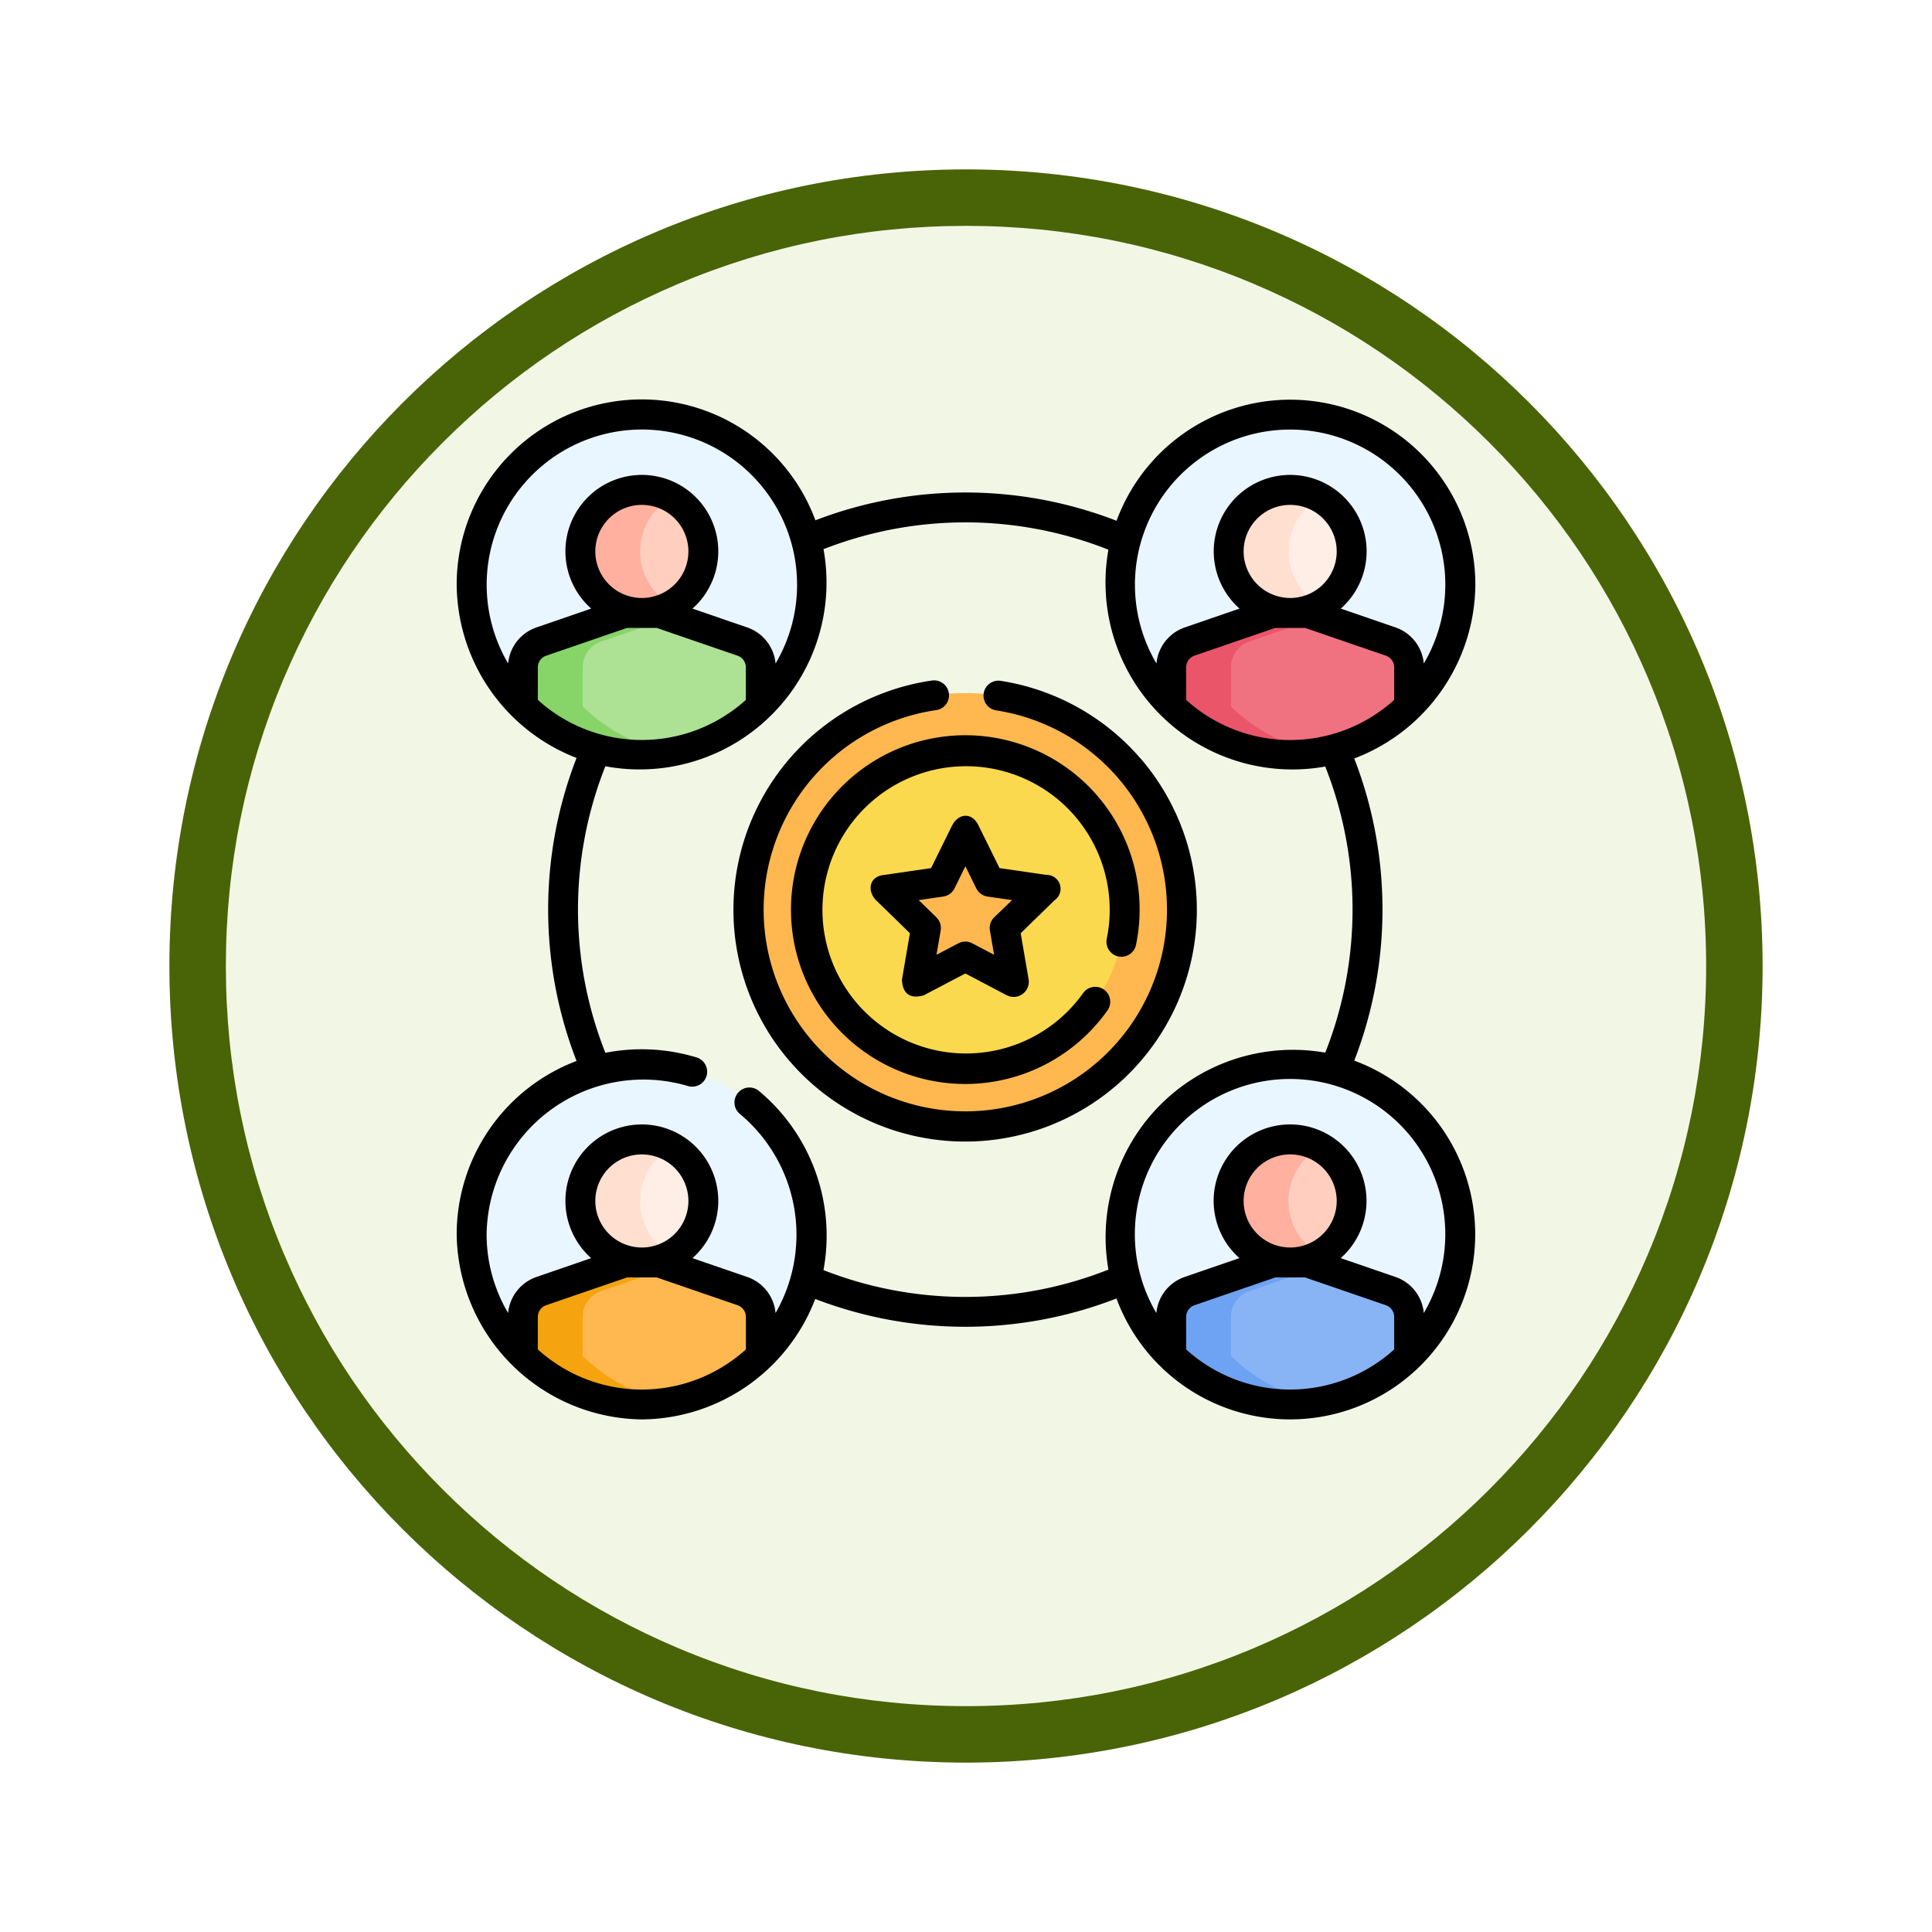 <svg xmlns="http://www.w3.org/2000/svg" xmlns:xlink="http://www.w3.org/1999/xlink" width="102.648" height="102.648" viewBox="0 0 102.648 102.648">
  <defs>
    <filter id="Path_904820" x="0" y="0" width="102.648" height="102.648" filterUnits="userSpaceOnUse">
      <feOffset dy="3" input="SourceAlpha"/>
      <feGaussianBlur stdDeviation="3" result="blur"/>
      <feFlood flood-opacity="0.161"/>
      <feComposite operator="in" in2="blur"/>
      <feComposite in="SourceGraphic"/>
    </filter>
  </defs>
  <g id="Group_1225028" data-name="Group 1225028" transform="translate(-171 -4561.214)">
    <g id="Group_1224988" data-name="Group 1224988">
      <g id="Group_1222530" data-name="Group 1222530" transform="translate(-30 4260.214)">
        <g id="Group_1203724" data-name="Group 1203724" transform="translate(210 307)">
          <g id="Group_1173585" data-name="Group 1173585" transform="translate(0 0)">
            <g id="Group_1173428" data-name="Group 1173428">
              <g id="Group_1171958" data-name="Group 1171958">
                <g id="Group_1167341" data-name="Group 1167341">
                  <g id="Group_1166792" data-name="Group 1166792">
                    <g transform="matrix(1, 0, 0, 1, -9, -6)" filter="url(#Path_904820)">
                      <g id="Path_904820-2" data-name="Path 904820" transform="translate(9 6)" fill="#f2f7e5">
                        <path d="M 42.324 83.148 C 36.812 83.148 31.466 82.069 26.434 79.941 C 21.573 77.885 17.207 74.941 13.457 71.191 C 9.707 67.442 6.764 63.076 4.708 58.214 C 2.579 53.182 1.5 47.836 1.5 42.324 C 1.5 36.812 2.579 31.466 4.708 26.434 C 6.764 21.573 9.707 17.207 13.457 13.457 C 17.207 9.707 21.573 6.764 26.434 4.708 C 31.466 2.579 36.812 1.5 42.324 1.5 C 47.836 1.5 53.182 2.579 58.214 4.708 C 63.076 6.764 67.442 9.707 71.191 13.457 C 74.941 17.207 77.885 21.573 79.941 26.434 C 82.069 31.466 83.148 36.812 83.148 42.324 C 83.148 47.836 82.069 53.182 79.941 58.214 C 77.885 63.076 74.941 67.442 71.191 71.191 C 67.442 74.941 63.076 77.885 58.214 79.941 C 53.182 82.069 47.836 83.148 42.324 83.148 Z" stroke="none"/>
                        <path d="M 42.324 3 C 37.014 3 31.865 4.039 27.018 6.089 C 22.336 8.07 18.13 10.905 14.518 14.518 C 10.905 18.13 8.07 22.336 6.089 27.018 C 4.039 31.865 3 37.014 3 42.324 C 3 47.634 4.039 52.784 6.089 57.63 C 8.07 62.312 10.905 66.518 14.518 70.131 C 18.13 73.743 22.336 76.579 27.018 78.559 C 31.865 80.609 37.014 81.648 42.324 81.648 C 47.634 81.648 52.784 80.609 57.63 78.559 C 62.312 76.579 66.518 73.743 70.131 70.131 C 73.743 66.518 76.579 62.312 78.559 57.63 C 80.609 52.784 81.648 47.634 81.648 42.324 C 81.648 37.014 80.609 31.865 78.559 27.018 C 76.579 22.336 73.743 18.13 70.131 14.518 C 66.518 10.905 62.312 8.07 57.63 6.089 C 52.784 4.039 47.634 3 42.324 3 M 42.324 0 C 65.699 0 84.648 18.949 84.648 42.324 C 84.648 65.699 65.699 84.648 42.324 84.648 C 18.949 84.648 0 65.699 0 42.324 C 0 18.949 18.949 0 42.324 0 Z" stroke="none" fill="#496406"/>
                      </g>
                    </g>
                  </g>
                </g>
              </g>
            </g>
          </g>
        </g>
      </g>
      <g id="trabajo-en-equipo" transform="translate(194.964 4582.449)">
        <circle id="Ellipse_11569" data-name="Ellipse 11569" cx="11.507" cy="11.507" r="11.507" transform="translate(15.816 15.588)" fill="#ffb850"/>
        <path id="Path_1091064" data-name="Path 1091064" d="M25.887,342.586a9.041,9.041,0,1,1-9.041-9.041,9.006,9.006,0,0,1,9.041,9.041Z" transform="translate(-6.708 -298.242)" fill="#eaf6ff"/>
        <path id="Path_1091065" data-name="Path 1091065" d="M46.147,436.018v2.071a9.037,9.037,0,0,1-12.642,0v-2.071a1.451,1.451,0,0,1,.981-1.375l4.414-1.518h1.852l4.413,1.518A1.451,1.451,0,0,1,46.147,436.018Z" transform="translate(-29.688 -387.282)" fill="#ffb850"/>
        <path id="Path_1091066" data-name="Path 1091066" d="M36.68,438.089a9,9,0,0,0,4.733,2.439,9.047,9.047,0,0,1-7.908-2.439v-2.071a1.451,1.451,0,0,1,.981-1.375l4.414-1.518h1.852l.662.228-3.752,1.29a1.451,1.451,0,0,0-.981,1.375Z" transform="translate(-29.688 -387.282)" fill="#f5a30f"/>
        <path id="Path_1091067" data-name="Path 1091067" d="M351.327,342.586a9.041,9.041,0,1,1-9.041-9.041,9.006,9.006,0,0,1,9.041,9.041Z" transform="translate(-297.703 -298.242)" fill="#eaf6ff"/>
        <path id="Path_1091068" data-name="Path 1091068" d="M371.587,436.018v2.071a9.037,9.037,0,0,1-12.642,0v-2.071a1.451,1.451,0,0,1,.982-1.375l4.413-1.518h1.852l4.414,1.518A1.451,1.451,0,0,1,371.587,436.018Z" transform="translate(-320.683 -387.282)" fill="#88b4f5"/>
        <path id="Path_1091069" data-name="Path 1091069" d="M362.12,438.089a9,9,0,0,0,4.733,2.439,9.047,9.047,0,0,1-7.908-2.439v-2.071a1.451,1.451,0,0,1,.982-1.375l4.413-1.518h1.852l.661.228-3.751,1.29a1.451,1.451,0,0,0-.982,1.375Z" transform="translate(-320.683 -387.282)" fill="#6ea2f2"/>
        <path id="Path_1091070" data-name="Path 1091070" d="M351.327,16.546a9.008,9.008,0,0,1-2.72,6.463h0a9.04,9.04,0,0,1-12.642,0h0a9.041,9.041,0,1,1,15.362-6.463Z" transform="translate(-297.703 -6.711)" fill="#eaf6ff"/>
        <path id="Path_1091071" data-name="Path 1091071" d="M371.587,109.977v2.073a9.04,9.04,0,0,1-12.642,0v-2.073a1.452,1.452,0,0,1,.982-1.375l4.413-1.517h1.852l4.414,1.517A1.452,1.452,0,0,1,371.587,109.977Z" transform="translate(-320.683 -95.751)" fill="#f07281"/>
        <path id="Path_1091072" data-name="Path 1091072" d="M362.12,112.05a9.005,9.005,0,0,0,4.733,2.438,9.049,9.049,0,0,1-7.908-2.438v-2.073a1.452,1.452,0,0,1,.982-1.375l4.413-1.517h1.852l.661.228L363.1,108.6a1.452,1.452,0,0,0-.982,1.375Z" transform="translate(-320.683 -95.751)" fill="#eb5569"/>
        <path id="Path_1091073" data-name="Path 1091073" d="M25.887,16.546a9.008,9.008,0,0,1-2.72,6.463h0a9.04,9.04,0,0,1-12.642,0h0a9.041,9.041,0,1,1,15.362-6.463Z" transform="translate(-6.708 -6.711)" fill="#eaf6ff"/>
        <path id="Path_1091074" data-name="Path 1091074" d="M46.147,109.977v2.073a9.04,9.04,0,0,1-12.642,0v-2.073a1.452,1.452,0,0,1,.981-1.375l4.414-1.517h1.852l4.413,1.517A1.452,1.452,0,0,1,46.147,109.977Z" transform="translate(-29.688 -95.751)" fill="#ade194"/>
        <path id="Path_1091075" data-name="Path 1091075" d="M36.68,112.05a9.005,9.005,0,0,0,4.733,2.438,9.049,9.049,0,0,1-7.908-2.438v-2.073a1.452,1.452,0,0,1,.981-1.375l4.414-1.517h1.852l.662.228L37.661,108.6a1.452,1.452,0,0,0-.981,1.375Z" transform="translate(-29.688 -95.751)" fill="#87d469"/>
        <circle id="Ellipse_11570" data-name="Ellipse 11570" cx="8.467" cy="8.467" r="8.467" transform="matrix(0.987, -0.16, 0.16, 0.987, 17.603, 20.096)" fill="#fbd94f"/>
        <path id="Path_1091076" data-name="Path 1091076" d="M220.276,217.277l1.292,2.617,2.888.42-2.09,2.037.493,2.877-2.583-1.358-2.583,1.358.493-2.877-2.09-2.037,2.888-.42Z" transform="translate(-192.953 -194.28)" fill="#ffb850"/>
        <circle id="Ellipse_11571" data-name="Ellipse 11571" cx="3.267" cy="3.267" r="3.267" transform="translate(41.317 4.796)" fill="#ffeee6"/>
        <path id="Path_1091077" data-name="Path 1091077" d="M392.659,51.437a3.267,3.267,0,1,1,0-5.71,3.267,3.267,0,0,0,0,5.71Z" transform="translate(-346.488 -40.519)" fill="#ffdfcf"/>
        <circle id="Ellipse_11572" data-name="Ellipse 11572" cx="3.267" cy="3.267" r="3.267" transform="translate(6.871 4.796)" fill="#ffcebf"/>
        <path id="Path_1091078" data-name="Path 1091078" d="M67.21,51.437a3.267,3.267,0,1,1,0-5.71,3.266,3.266,0,0,0,0,5.71Z" transform="translate(-55.484 -40.519)" fill="#ffb09e"/>
        <circle id="Ellipse_11573" data-name="Ellipse 11573" cx="3.267" cy="3.267" r="3.267" transform="translate(41.317 39.306)" fill="#ffcebf"/>
        <path id="Path_1091079" data-name="Path 1091079" d="M392.659,377.487a3.267,3.267,0,1,1,0-5.71,3.267,3.267,0,0,0,0,5.71Z" transform="translate(-346.488 -332.059)" fill="#ffb09e"/>
        <circle id="Ellipse_11574" data-name="Ellipse 11574" cx="3.267" cy="3.267" r="3.267" transform="translate(6.871 39.306)" fill="#ffeee6"/>
        <path id="Path_1091080" data-name="Path 1091080" d="M67.21,377.487a3.267,3.267,0,1,1,0-5.71,3.266,3.266,0,0,0,0,5.71Z" transform="translate(-55.484 -332.059)" fill="#ffdfcf"/>
        <g id="Group_1224987" data-name="Group 1224987" transform="translate(0.303 0)">
          <path id="Path_1091081" data-name="Path 1091081" d="M168.085,177.765a9.259,9.259,0,0,0,16.819,5.348.794.794,0,0,0-1.295-.919,7.631,7.631,0,1,1,1.253-2.88.794.794,0,0,0,1.555.322,9.262,9.262,0,1,0-18.332-1.871Z" transform="translate(-150.327 -150.669)"/>
          <path id="Path_1091082" data-name="Path 1091082" d="M217.381,212.02l-2.475-.36-1.107-2.243c-.357-.769-1.1-.663-1.424,0l-1.107,2.243-2.475.36c-.828.068-.934.862-.44,1.354l1.791,1.746-.423,2.465q.056,1.134,1.152.837l2.214-1.164,2.214,1.164a.806.806,0,0,0,1.152-.837l-.423-2.465,1.791-1.746A.74.74,0,0,0,217.381,212.02Zm-2.758,2.254a.794.794,0,0,0-.228.7l.221,1.291-1.16-.61a.794.794,0,0,0-.739,0l-1.16.61.221-1.291a.794.794,0,0,0-.228-.7l-.938-.914,1.3-.188a.793.793,0,0,0,.6-.434l.58-1.175.58,1.175a.794.794,0,0,0,.6.434l1.3.188Z" transform="translate(-186.067 -186.772)"/>
          <path id="Path_1091083" data-name="Path 1091083" d="M47.988,35.117a22.224,22.224,0,0,0,0-16.054,9.953,9.953,0,0,0,6.434-9.229,9.835,9.835,0,0,0-19.063-3.4,22.222,22.222,0,0,0-16-.025A9.835,9.835,0,0,0,.3,9.835a9.952,9.952,0,0,0,6.369,9.2,22.219,22.219,0,0,0,0,16.1A9.851,9.851,0,0,0,.3,44.344a9.96,9.96,0,0,0,9.835,9.835,9.948,9.948,0,0,0,9.215-6.4,22.221,22.221,0,0,0,16.005-.025A9.835,9.835,0,1,0,47.988,35.117ZM50.11,15.951a8.231,8.231,0,0,1-11.054,0V14.226A.659.659,0,0,1,39.5,13.6l4.288-1.474h1.587L49.666,13.6a.659.659,0,0,1,.444.624v1.725Zm-8-7.888a2.473,2.473,0,1,1,2.473,2.473A2.476,2.476,0,0,1,42.11,8.063Zm2.473-6.475a8.242,8.242,0,0,1,7.1,12.43A2.245,2.245,0,0,0,50.181,12.1l-2.907-1a4.061,4.061,0,1,0-5.381,0l-2.906,1a2.245,2.245,0,0,0-1.508,1.918,8.242,8.242,0,0,1,7.1-12.43ZM3.034,14.017A8.246,8.246,0,1,1,18.385,9.835a8.2,8.2,0,0,1-1.143,4.182A2.245,2.245,0,0,0,15.735,12.1l-2.907-1a4.061,4.061,0,1,0-5.381,0l-2.906,1a2.245,2.245,0,0,0-1.508,1.918Zm9.577-5.954A2.473,2.473,0,1,1,10.138,5.59,2.476,2.476,0,0,1,12.611,8.063Zm-8,7.888V14.226a.659.659,0,0,1,.446-.624l4.288-1.474h1.587L15.22,13.6a.659.659,0,0,1,.444.624v1.725a8.231,8.231,0,0,1-11.054,0ZM15.665,50.46a8.231,8.231,0,0,1-11.054,0V48.735a.659.659,0,0,1,.446-.624l4.288-1.474h1.587l4.289,1.474a.659.659,0,0,1,.444.624Zm-8-7.887a2.473,2.473,0,1,1,2.473,2.473A2.476,2.476,0,0,1,7.665,42.573Zm27.263,3.646a20.638,20.638,0,0,1-15.141.027,10.013,10.013,0,0,0-3.413-9.506.794.794,0,1,0-1.007,1.227,8.348,8.348,0,0,1,1.875,10.56,2.245,2.245,0,0,0-1.507-1.917l-2.907-1a4.061,4.061,0,1,0-5.381,0l-2.906,1a2.245,2.245,0,0,0-1.508,1.917,8.2,8.2,0,0,1-1.143-4.182,8.329,8.329,0,0,1,10.7-7.877.794.794,0,0,0,.472-1.516A10.055,10.055,0,0,0,8.2,34.7a20.635,20.635,0,0,1,0-15.223A9.93,9.93,0,0,0,19.79,7.944a20.636,20.636,0,0,1,15.137.027A9.93,9.93,0,0,0,46.447,19.492a20.639,20.639,0,0,1,0,15.2A9.952,9.952,0,0,0,34.928,46.219Zm4.128,4.241V48.735a.659.659,0,0,1,.446-.624l4.288-1.474h1.587l4.289,1.474a.659.659,0,0,1,.444.624V50.46a8.231,8.231,0,0,1-11.054,0Zm5.527-5.415a2.473,2.473,0,1,1,2.473-2.473A2.476,2.476,0,0,1,44.583,45.046Zm7.1,3.481a2.245,2.245,0,0,0-1.507-1.917l-2.907-1a4.061,4.061,0,1,0-5.381,0l-2.906,1a2.245,2.245,0,0,0-1.508,1.918,8.247,8.247,0,1,1,14.208,0Z" transform="translate(-0.303 0)"/>
          <path id="Path_1091084" data-name="Path 1091084" d="M160.976,145.081a12.315,12.315,0,0,0-7.4-4.121.794.794,0,1,0-.246,1.568,10.715,10.715,0,1,1-3.222-.016.794.794,0,1,0-.23-1.571,12.311,12.311,0,1,0,11.1,4.139Z" transform="translate(-124.646 -126.017)"/>
        </g>
      </g>
    </g>
  </g>
</svg>
